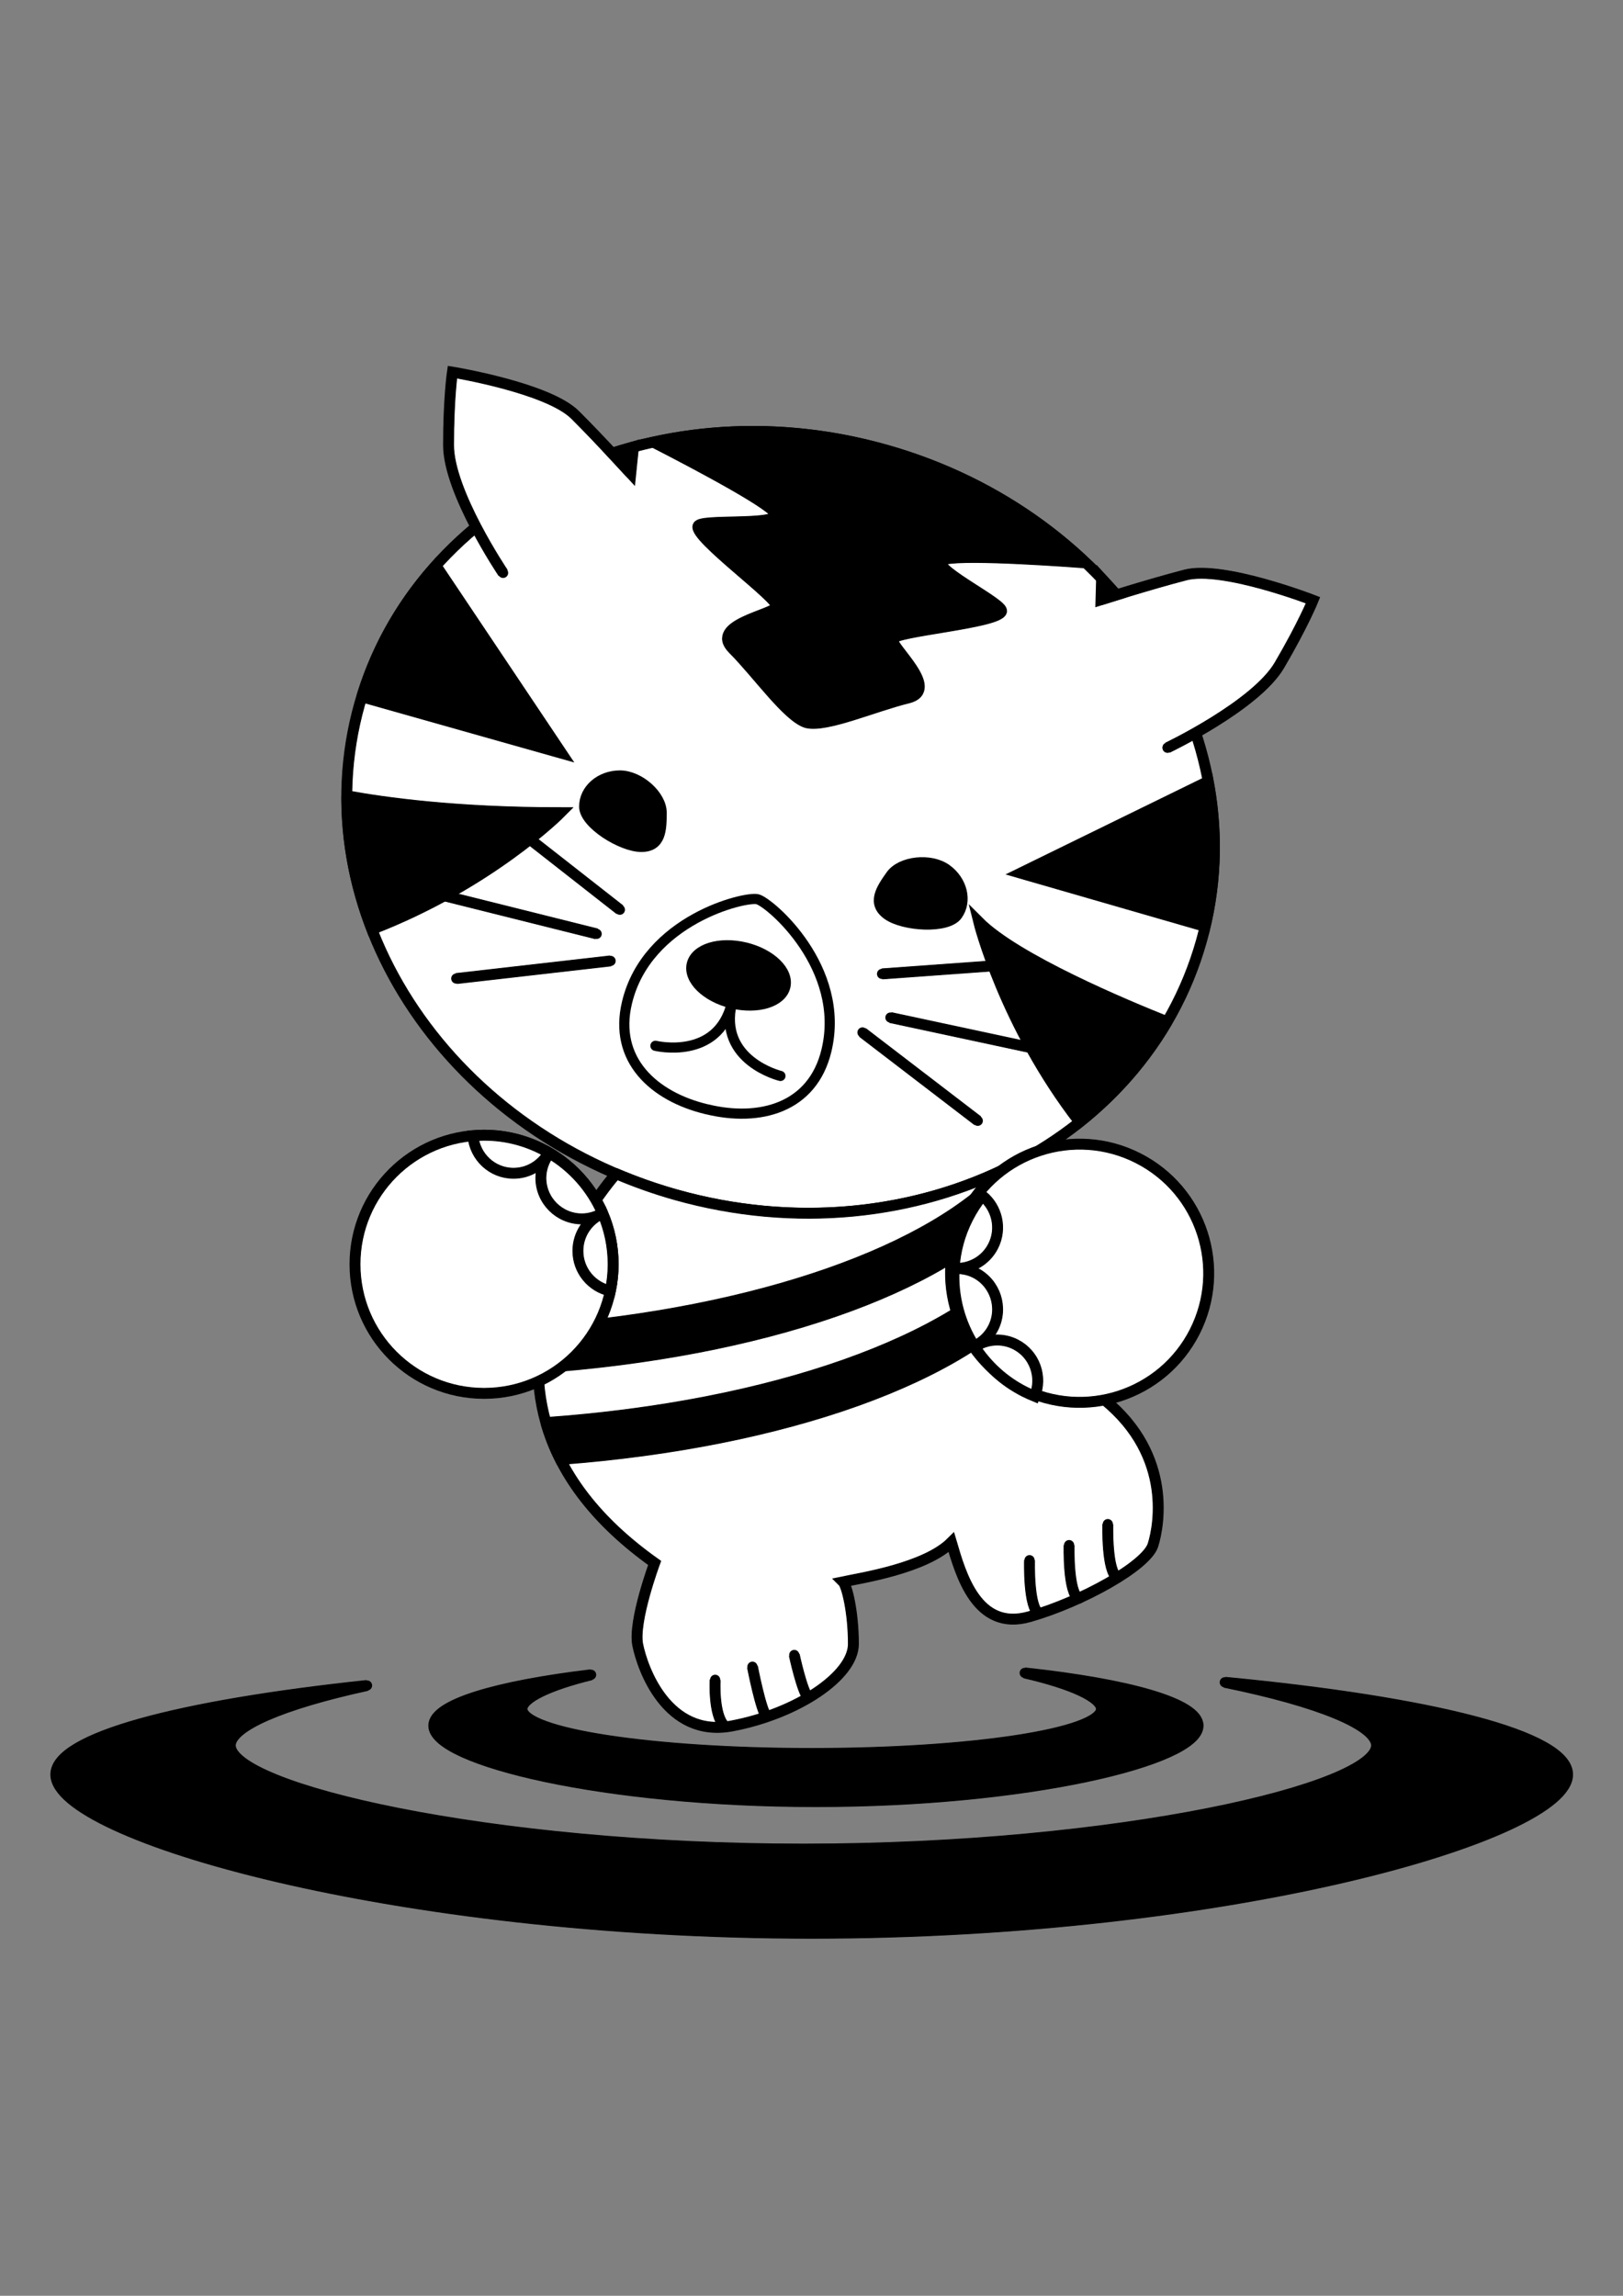 <?xml version="1.0" encoding="iso-8859-1"?>
<!-- Generator: Adobe Illustrator 15.0.2, SVG Export Plug-In . SVG Version: 6.00 Build 0)  -->
<!DOCTYPE svg PUBLIC "-//W3C//DTD SVG 1.1//EN" "http://www.w3.org/Graphics/SVG/1.1/DTD/svg11.dtd">
<svg version="1.1" id="Layer_1" xmlns="http://www.w3.org/2000/svg" xmlns:xlink="http://www.w3.org/1999/xlink" x="0px" y="0px"
	 width="595.281px" height="841.89px" viewBox="0 0 595.281 841.89" style="enable-background:new 0 0 595.281 841.89;"
	 xml:space="preserve">
<rect x="0" y="0" width="595.281" height="841.89" fill="#808080" stroke="none"/>
<path style="fill:#FFFFFF;stroke:#000000;stroke-width:4;" d="M440.667,345.049c-21.227,75.433-107.584,117.089-192.822,93.082
	C162.584,414.1,110.699,333.49,131.926,258.08c21.248-75.421,107.594-117.101,192.865-93.07
	C410.019,189.029,461.925,269.639,440.667,345.049"/>
<path style="fill:none;stroke:#000000;stroke-width:3.726;stroke-linecap:round;stroke-linejoin:round;" d="M440.667,345.049
	c-21.227,75.433-107.584,117.089-192.822,93.082C162.584,414.1,110.699,333.49,131.926,258.08
	c21.248-75.421,107.594-117.101,192.865-93.07C410.019,189.029,461.925,269.639,440.667,345.049z"/>
<path style="fill:none;stroke:#000000;stroke-width:3.726;stroke-miterlimit:10;" d="M259.393,406.806
	c19.218,4.651,38.65-0.482,43.722-21.538c7.326-30.347-20.755-54.409-25.31-55.516c-4.555-1.096-40.52,7.541-47.824,37.855
	c-5.092,21.076,9.872,34.504,29.079,39.134L259.393,406.806z"/>
<path style="stroke:#000000;stroke-width:4;" d="M449.218,616.916c34.535,7.035,55.676,15.693,55.676,23.148
	c0,15.748-94.133,38.018-210.213,38.018c-116.091,0-210.214-22.27-210.214-38.018c0-7.047,18.906-15.168,50.155-21.979
	c-69.169,7.348-114.146,19.238-114.146,32.656c0,22.32,124.137,58.201,277.245,58.201c153.109,0,277.234-35.881,277.234-58.201
	C574.955,636.574,524.917,624.123,449.218,616.916"/>
<path style="fill:none;stroke:#000000;stroke-width:3.726;stroke-linecap:round;stroke-linejoin:round;" d="M449.218,616.916
	c34.535,7.035,55.676,15.693,55.676,23.148c0,15.748-94.133,38.018-210.213,38.018c-116.091,0-210.214-22.27-210.214-38.018
	c0-7.047,18.906-15.168,50.155-21.979c-69.169,7.348-114.146,19.238-114.146,32.656c0,22.32,124.137,58.201,277.245,58.201
	c153.109,0,277.234-35.881,277.234-58.201C574.955,636.574,524.917,624.123,449.218,616.916z"/>
<path style="stroke:#000000;stroke-width:4;" d="M375.837,613.478c17.488,4.027,28.156,8.971,28.156,13.225
	c0,9.012-47.588,16.307-106.272,16.307c-58.695,0-106.272-7.295-106.272-16.307c0-4.029,9.571-8.658,25.362-12.547
	c-34.977,4.199-57.707,10.988-57.707,18.658c0,12.771,62.756,27.854,140.153,27.854c77.387,0,140.164-15.082,140.164-27.854
	C439.421,624.724,414.101,617.603,375.837,613.478"/>
<path style="fill:none;stroke:#000000;stroke-width:3.726;stroke-linecap:round;stroke-linejoin:round;" d="M375.837,613.478
	c17.488,4.027,28.156,8.971,28.156,13.225c0,9.012-47.588,16.307-106.272,16.307c-58.695,0-106.272-7.295-106.272-16.307
	c0-4.029,9.571-8.658,25.362-12.547c-34.977,4.199-57.707,10.988-57.707,18.658c0,12.771,62.756,27.854,140.153,27.854
	c77.387,0,140.164-15.082,140.164-27.854C439.421,624.724,414.101,617.603,375.837,613.478z"/>
<path style="fill:#FFFFFF;stroke:#000000;stroke-width:4;" d="M402.49,511.316c-22.623-16.693-29.498-66.451-31.25-83.961
	c-35.416,18.059-79.557,23.117-123.396,10.773c-7.573-2.137-14.835-4.736-21.839-7.701h-0.032c0,0-72.918,80.889,14.137,142.721
	c0,0-7.949,21.432-6.198,30.066c1.719,8.615,10.699,34.193,34.525,29.713c23.837-4.5,44.568-18.314,44.568-30.066
	c0-11.73-2.416-21.42-3.791-22.795c6.553-1.375,30.217-5.006,39.725-14.502c3.459,11.752,9.336,32.816,28.672,27.285
	c19.346-5.531,42.828-18.648,45.268-26.242C425.294,558.978,430.14,531.695,402.49,511.316"/>
<path style="fill:none;stroke:#000000;stroke-width:3.726;stroke-linecap:round;stroke-linejoin:round;" d="M402.49,511.316
	c-22.623-16.693-29.498-66.451-31.25-83.961c-35.416,18.059-79.557,23.117-123.396,10.773c-7.573-2.137-14.835-4.736-21.839-7.701
	h-0.032c0,0-72.918,80.889,14.137,142.721c0,0-7.949,21.432-6.198,30.066c1.719,8.615,10.699,34.193,34.525,29.713
	c23.837-4.5,44.568-18.314,44.568-30.066c0-11.73-2.416-21.42-3.791-22.795c6.553-1.375,30.217-5.006,39.725-14.502
	c3.459,11.752,9.336,32.816,28.672,27.285c19.346-5.531,42.828-18.648,45.268-26.242C425.294,558.978,430.14,531.695,402.49,511.316
	z"/>
<path style="fill:#FFFFFF;stroke:#000000;stroke-width:4;" d="M184.52,210.084c0,0-20.002-29.67-20.002-46.836
	c0-17.155,1.418-26.78,1.418-26.78s35.02,5.715,45.031,15.705c10.012,10.022,20.378,21.452,20.378,21.452"/>
<path style="fill:none;stroke:#000000;stroke-width:3.726;stroke-linecap:round;stroke-linejoin:round;" d="M184.52,210.084
	c0,0-20.002-29.67-20.002-46.836c0-17.155,1.418-26.78,1.418-26.78s35.02,5.715,45.031,15.705
	c10.012,10.022,20.378,21.452,20.378,21.452"/>
<path style="stroke:#000000;stroke-width:4;" d="M242.538,297.987c0,6.198-0.172,12.45-7.326,12.45
	c-7.165,0-20.808-8.443-20.808-14.663c0-6.22,5.801-11.258,12.966-11.258C234.514,284.517,242.538,291.768,242.538,297.987"/>
<path style="stroke:#000000;stroke-width:4;" d="M326.865,320.986c-3.609,5.07-7.09,10.248-1.258,14.395
	c5.844,4.146,21.85,5.178,25.438,0.129c3.621-5.049,1.816-12.536-4.006-16.683C341.205,314.67,330.462,315.938,326.865,320.986"/>
<path style="stroke:#000000;stroke-width:4;" d="M287.913,361.796c-1.343,5.586-10.044,8.271-19.476,6.016
	c-9.389-2.288-15.92-8.637-14.577-14.233c1.354-5.575,10.055-8.271,19.476-6.005C282.725,349.84,289.256,356.21,287.913,361.796"/>
<path style="fill:none;stroke:#000000;stroke-width:3.726;stroke-linecap:round;stroke-linejoin:round;" d="M240.4,383.506
	c0,0,22.924,5.532,28.037-15.705"/>
<path style="fill:none;stroke:#000000;stroke-width:3.726;stroke-linecap:round;stroke-linejoin:round;" d="M286.248,394.56
	c0,0-22.924-5.521-17.811-26.759"/>
<path style="fill:#FFFFFF;stroke:#000000;stroke-width:4;" d="M428.238,274.183c0,0,32.291-15.415,41.004-30.218
	c8.668-14.792,12.342-23.848,12.342-23.848s-33.117-12.826-46.814-9.26c-13.695,3.556-30.947,9.077-30.947,9.077"/>
<path style="fill:none;stroke:#000000;stroke-width:3.726;stroke-linecap:round;stroke-linejoin:round;" d="M428.238,274.183
	c0,0,32.291-15.415,41.004-30.218c8.668-14.792,12.342-23.848,12.342-23.848s-33.117-12.826-46.814-9.26
	c-13.695,3.556-30.947,9.077-30.947,9.077"/>
<path style="fill:none;stroke:#000000;stroke-width:3.726;stroke-linecap:round;stroke-linejoin:round;" d="M428.238,274.183
	c0,0,32.291-15.415,41.004-30.218c8.668-14.792,12.342-23.848,12.342-23.848s-33.117-12.826-46.814-9.26
	c-13.695,3.556-30.947,9.077-30.947,9.077"/>
<path style="stroke:#000000;stroke-width:4;" d="M127.21,291.821c-0.075,16.747,3.115,33.301,9.195,48.995
	c43.366-16.758,69.19-42.786,69.19-42.786C167.235,298.03,140.896,294.346,127.21,291.821"/>
<path style="fill:none;stroke:#000000;stroke-width:3.726;stroke-linecap:round;stroke-linejoin:round;" d="M127.21,291.821
	c-0.075,16.747,3.115,33.301,9.195,48.995c43.366-16.758,69.19-42.786,69.19-42.786C167.235,298.03,140.896,294.346,127.21,291.821z
	"/>
<path style="stroke:#000000;stroke-width:4;" d="M132.731,255.523l73.229,20.689l-46.062-68.782
	C147.631,221.127,138.274,237.305,132.731,255.523"/>
<path style="fill:none;stroke:#000000;stroke-width:3.726;stroke-linecap:round;stroke-linejoin:round;" d="M132.731,255.523
	l73.229,20.689l-46.062-68.782C147.631,221.127,138.274,237.305,132.731,255.523z"/>
<path style="stroke:#000000;stroke-width:4;" d="M428.035,374.676c-15.244-6.059-55.301-22.827-69.062-36.62
	c0,0,9.324,37.662,37.006,73.401C408.828,401.209,419.72,388.855,428.035,374.676"/>
<path style="fill:none;stroke:#000000;stroke-width:3.726;stroke-linecap:round;stroke-linejoin:round;" d="M428.035,374.676
	c-15.244-6.059-55.301-22.827-69.062-36.62c0,0,9.324,37.662,37.006,73.401C408.828,401.209,419.72,388.855,428.035,374.676z"/>
<path style="stroke:#000000;stroke-width:4;" d="M442,339.721c4.211-17.789,4.404-35.782,1.127-53.185l-68.793,33.645L442,339.721z"
	/>
<path style="fill:none;stroke:#000000;stroke-width:3.726;stroke-linecap:round;stroke-linejoin:round;" d="M442,339.721
	c4.211-17.789,4.404-35.782,1.127-53.185l-68.793,33.645L442,339.721z"/>
<path style="stroke:#000000;stroke-width:4;" d="M332.966,255.975c12.342-2.997-6.424-18.67-5.641-21.624
	c0.795-2.954,39.037-5.833,40.025-10.205c0.623-2.718-23.418-14.416-22.387-18.229c0.805-2.997,36.125-0.773,53.281,0.494
	c-19.67-18.681-44.646-33.279-73.455-41.4c-29.145-8.218-58.406-8.755-85.122-2.868c15.555,7.981,45.783,23.923,44.945,26.855
	c-1.106,3.781-27.715,1.278-28.606,3.932c-1.407,4.232,29.745,26.598,28.886,29.53c-0.859,2.943-25.029,6.553-16.049,15.533
	c8.97,8.98,20.023,24.857,27.006,27.017C302.941,266.803,320.623,258.982,332.966,255.975"/>
<path style="fill:none;stroke:#000000;stroke-width:3.726;stroke-linecap:round;stroke-linejoin:round;" d="M332.966,255.975
	c12.342-2.997-6.424-18.67-5.641-21.624c0.795-2.954,39.037-5.833,40.025-10.205c0.623-2.718-23.418-14.416-22.387-18.229
	c0.805-2.997,36.125-0.773,53.281,0.494c-19.67-18.681-44.646-33.279-73.455-41.4c-29.145-8.218-58.406-8.755-85.122-2.868
	c15.555,7.981,45.783,23.923,44.945,26.855c-1.106,3.781-27.715,1.278-28.606,3.932c-1.407,4.232,29.745,26.598,28.886,29.53
	c-0.859,2.943-25.029,6.553-16.049,15.533c8.97,8.98,20.023,24.857,27.006,27.017C302.941,266.803,320.623,258.982,332.966,255.975z
	"/>
<path style="fill:#FFFFFF;stroke:#000000;stroke-width:4;" d="M262.304,616c0,0-0.752,12.793,3.373,16.93"/>
<path style="fill:none;stroke:#000000;stroke-width:3.726;stroke-linecap:round;stroke-linejoin:round;" d="M262.304,616
	c0,0-0.752,12.793,3.373,16.93"/>
<path style="fill:#FFFFFF;stroke:#000000;stroke-width:4;" d="M275.979,611.197c0,0,3.126,16.242,5.242,18.357"/>
<path style="fill:none;stroke:#000000;stroke-width:3.726;stroke-linecap:round;stroke-linejoin:round;" d="M275.979,611.197
	c0,0,3.126,16.242,5.242,18.357"/>
<path style="fill:#FFFFFF;stroke:#000000;stroke-width:4;" d="M291.318,606.89c0,0,2.9,13.48,5.156,15.736"/>
<path style="fill:none;stroke:#000000;stroke-width:3.726;stroke-linecap:round;stroke-linejoin:round;" d="M291.318,606.89
	c0,0,2.9,13.48,5.156,15.736"/>
<path style="fill:#FFFFFF;stroke:#000000;stroke-width:4;" d="M377.611,572.138c0,0-0.527,17.66,3.576,19.605"/>
<path style="fill:none;stroke:#000000;stroke-width:3.726;stroke-linecap:round;stroke-linejoin:round;" d="M377.611,572.138
	c0,0-0.527,17.66,3.576,19.605"/>
<path style="fill:#FFFFFF;stroke:#000000;stroke-width:4;" d="M392.123,566.607c0,0-0.494,17.658,3.588,19.625"/>
<path style="fill:none;stroke:#000000;stroke-width:3.726;stroke-linecap:round;stroke-linejoin:round;" d="M392.123,566.607
	c0,0-0.494,17.658,3.588,19.625"/>
<path style="fill:#FFFFFF;stroke:#000000;stroke-width:4;" d="M406.324,558.904c0,0-0.504,17.66,3.566,19.627"/>
<path style="fill:none;stroke:#000000;stroke-width:3.726;stroke-linecap:round;stroke-linejoin:round;" d="M406.324,558.904
	c0,0-0.504,17.66,3.566,19.627"/>
<path style="stroke:#000000;stroke-width:4;" d="M200.225,521.683c1.268,4.469,3.029,8.98,5.307,13.492
	c82.521-6.199,149.358-30.443,174.506-62.252c-1.354-4.404-2.502-8.818-3.512-13.17
	C350.851,491.615,283.326,515.785,200.225,521.683"/>
<path style="fill:none;stroke:#000000;stroke-width:3.726;stroke-linecap:round;stroke-linejoin:round;" d="M200.225,521.683
	c1.268,4.469,3.029,8.98,5.307,13.492c82.521-6.199,149.358-30.443,174.506-62.252c-1.354-4.404-2.502-8.818-3.512-13.17
	C350.851,491.615,283.326,515.785,200.225,521.683z"/>
<path style="stroke:#000000;stroke-width:4;" d="M373.001,441.341c-0.859-5.605-1.418-10.473-1.771-13.984
	c-0.559,0.289-1.148,0.559-1.729,0.826c-26.588,30.336-91.405,53.334-171.017,59.5c-0.73,4.514-1.128,9.186-1.096,13.943
	C279.352,495.923,346.253,472.472,373.001,441.341"/>
<path style="fill:none;stroke:#000000;stroke-width:3.726;stroke-linecap:round;stroke-linejoin:round;" d="M373.001,441.341
	c-0.859-5.605-1.418-10.473-1.771-13.984c-0.559,0.289-1.148,0.559-1.729,0.826c-26.588,30.336-91.405,53.334-171.017,59.5
	c-0.73,4.514-1.128,9.186-1.096,13.943C279.352,495.923,346.253,472.472,373.001,441.341z"/>
<path style="fill:#FFFFFF;stroke:#000000;stroke-width:4;" d="M130.207,463.621c0,26.158,21.205,47.342,47.341,47.342
	c26.146,0,47.341-21.184,47.341-47.342c0-26.146-21.194-47.33-47.341-47.33C151.412,416.291,130.207,437.474,130.207,463.621"/>
<path style="fill:none;stroke:#000000;stroke-width:3.726;stroke-linecap:round;stroke-linejoin:round;" d="M130.207,463.621
	c0,26.158,21.205,47.342,47.341,47.342c26.146,0,47.341-21.184,47.341-47.342c0-26.146-21.194-47.33-47.341-47.33
	C151.412,416.291,130.207,437.474,130.207,463.621z"/>
<path style="fill:#FFFFFF;stroke:#000000;stroke-width:4;" d="M177.548,416.291c-1.364,0-2.75,0.086-4.082,0.193
	c0.645,7.712,7.025,13.771,14.899,13.771c5.554,0,10.345-3.051,12.955-7.52C194.316,418.654,186.217,416.291,177.548,416.291"/>
<path style="fill:none;stroke:#000000;stroke-width:3.726;stroke-linecap:round;stroke-linejoin:round;" d="M177.548,416.291
	c-1.364,0-2.75,0.086-4.082,0.193c0.645,7.712,7.025,13.771,14.899,13.771c5.554,0,10.345-3.051,12.955-7.52
	C194.316,418.654,186.217,416.291,177.548,416.291z"/>
<path style="fill:#FFFFFF;stroke:#000000;stroke-width:4;" d="M221,444.865c-3.996-9.238-10.86-16.939-19.465-22.012
	c-1.955,2.535-3.158,5.684-3.158,9.121c0,8.281,6.746,15.008,15.039,15.008C216.209,446.982,218.776,446.175,221,444.865"/>
<path style="fill:none;stroke:#000000;stroke-width:3.726;stroke-linecap:round;stroke-linejoin:round;" d="M221,444.865
	c-3.996-9.238-10.86-16.939-19.465-22.012c-1.955,2.535-3.158,5.684-3.158,9.121c0,8.281,6.746,15.008,15.039,15.008
	C216.209,446.982,218.776,446.175,221,444.865z"/>
<path style="fill:#FFFFFF;stroke:#000000;stroke-width:4;" d="M211.966,458.722c0,7.23,5.103,13.256,11.892,14.686
	c0.666-3.158,1.031-6.412,1.031-9.785c0-6.639-1.375-12.955-3.846-18.682C215.693,447.25,211.966,452.535,211.966,458.722"/>
<path style="fill:none;stroke:#000000;stroke-width:3.726;stroke-linecap:round;stroke-linejoin:round;" d="M211.966,458.722
	c0,7.23,5.103,13.256,11.892,14.686c0.666-3.158,1.031-6.412,1.031-9.785c0-6.639-1.375-12.955-3.846-18.682
	C215.693,447.25,211.966,452.535,211.966,458.722z"/>
<path style="fill:#FFFFFF;stroke:#000000;stroke-width:4;" d="M438.207,488.339c11.816-23.344,2.504-51.82-20.818-63.637
	c-23.311-11.828-51.809-2.504-63.625,20.816c-11.816,23.322-2.504,51.801,20.809,63.615
	C397.882,520.951,426.38,511.65,438.207,488.339"/>
<path style="fill:none;stroke:#000000;stroke-width:3.726;stroke-linecap:round;stroke-linejoin:round;" d="M438.207,488.339
	c11.816-23.344,2.504-51.82-20.818-63.637c-23.311-11.828-51.809-2.504-63.625,20.816c-11.816,23.322-2.504,51.801,20.809,63.615
	C397.882,520.951,426.38,511.65,438.207,488.339z"/>
<path style="fill:#FFFFFF;stroke:#000000;stroke-width:4;" d="M349.949,465.21c-0.623,10.066,2.041,20.014,7.412,28.445
	c2.879-1.396,5.359-3.643,6.918-6.703c3.738-7.412,0.795-16.445-6.605-20.205C355.191,465.49,352.527,465.072,349.949,465.21"/>
<path style="fill:none;stroke:#000000;stroke-width:3.726;stroke-linecap:round;stroke-linejoin:round;" d="M349.949,465.21
	c-0.623,10.066,2.041,20.014,7.412,28.445c2.879-1.396,5.359-3.643,6.918-6.703c3.738-7.412,0.795-16.445-6.605-20.205
	C355.191,465.49,352.527,465.072,349.949,465.21z"/>
<path style="fill:#FFFFFF;stroke:#000000;stroke-width:4;" d="M375.785,510.349c1.234,0.623,2.48,1.16,3.727,1.678
	c2.9-7.178-0.031-15.459-7.057-19.025c-4.941-2.502-10.592-1.965-14.965,0.859C361.894,500.65,368.039,506.439,375.785,510.349"/>
<path style="fill:none;stroke:#000000;stroke-width:3.726;stroke-linecap:round;stroke-linejoin:round;" d="M375.785,510.349
	c1.234,0.623,2.48,1.16,3.727,1.678c2.9-7.178-0.031-15.459-7.057-19.025c-4.941-2.502-10.592-1.965-14.965,0.859
	C361.894,500.65,368.039,506.439,375.785,510.349z"/>
<path style="fill:#FFFFFF;stroke:#000000;stroke-width:4;" d="M364.279,456.939c3.266-6.445,1.418-14.115-3.963-18.477
	c-2.041,2.514-3.824,5.264-5.34,8.26c-3.029,5.92-4.641,12.172-5.027,18.402C355.75,465.49,361.486,462.451,364.279,456.939"/>
<path style="fill:none;stroke:#000000;stroke-width:3.726;stroke-linecap:round;stroke-linejoin:round;" d="M364.279,456.939
	c3.266-6.445,1.418-14.115-3.963-18.477c-2.041,2.514-3.824,5.264-5.34,8.26c-3.029,5.92-4.641,12.172-5.027,18.402
	C355.75,465.49,361.486,462.451,364.279,456.939z"/>
<polygon style="stroke:#000000;stroke-width:4;" points="231.345,173.625 232.344,163.882 224.491,166.213 "/>
<polygon style="fill:none;stroke:#000000;stroke-width:3.726;stroke-linecap:round;stroke-linejoin:round;" points="
	231.345,173.625 232.344,163.882 224.491,166.213 "/>
<polygon style="stroke:#000000;stroke-width:4;" points="403.822,219.935 409.482,218.162 404.046,212.157 "/>
<polygon style="fill:none;stroke:#000000;stroke-width:3.726;stroke-linecap:round;stroke-linejoin:round;" points="
	403.822,219.935 409.482,218.162 404.046,212.157 "/>
<line style="fill:none;stroke:#000000;stroke-width:4;" x1="167.354" y1="358.842" x2="223.954" y2="352.375"/>
<line style="fill:none;stroke:#000000;stroke-width:3.726;stroke-linecap:round;stroke-linejoin:round;" x1="167.354" y1="358.842" x2="223.954" y2="352.375"/>
<line style="fill:none;stroke:#000000;stroke-width:4;" x1="218.841" y1="342.46" x2="163.014" y2="328.506"/>
<line style="fill:none;stroke:#000000;stroke-width:3.726;stroke-linecap:round;stroke-linejoin:round;" x1="218.841" y1="342.46" x2="163.014" y2="328.506"/>
<line style="fill:none;stroke:#000000;stroke-width:4;" x1="227.359" y1="333.608" x2="183.392" y2="299.18"/>
<line style="fill:none;stroke:#000000;stroke-width:3.726;stroke-linecap:round;stroke-linejoin:round;" x1="227.359" y1="333.608" x2="183.392" y2="299.18"/>
<line style="fill:none;stroke:#000000;stroke-width:4;" x1="316.337" y1="378.607" x2="358.628" y2="411.006"/>
<line style="fill:none;stroke:#000000;stroke-width:3.726;stroke-linecap:round;stroke-linejoin:round;" x1="316.337" y1="378.607" x2="358.628" y2="411.006"/>
<line style="fill:none;stroke:#000000;stroke-width:4;" x1="326.585" y1="373.15" x2="383.851" y2="385.429"/>
<line style="fill:none;stroke:#000000;stroke-width:3.726;stroke-linecap:round;stroke-linejoin:round;" x1="326.585" y1="373.15" x2="383.851" y2="385.429"/>
<line style="fill:none;stroke:#000000;stroke-width:4;" x1="323.513" y1="357.134" x2="375.322" y2="353.385"/>
<line style="fill:none;stroke:#000000;stroke-width:3.726;stroke-linecap:round;stroke-linejoin:round;" x1="323.513" y1="357.134" x2="375.322" y2="353.385"/>
</svg>

